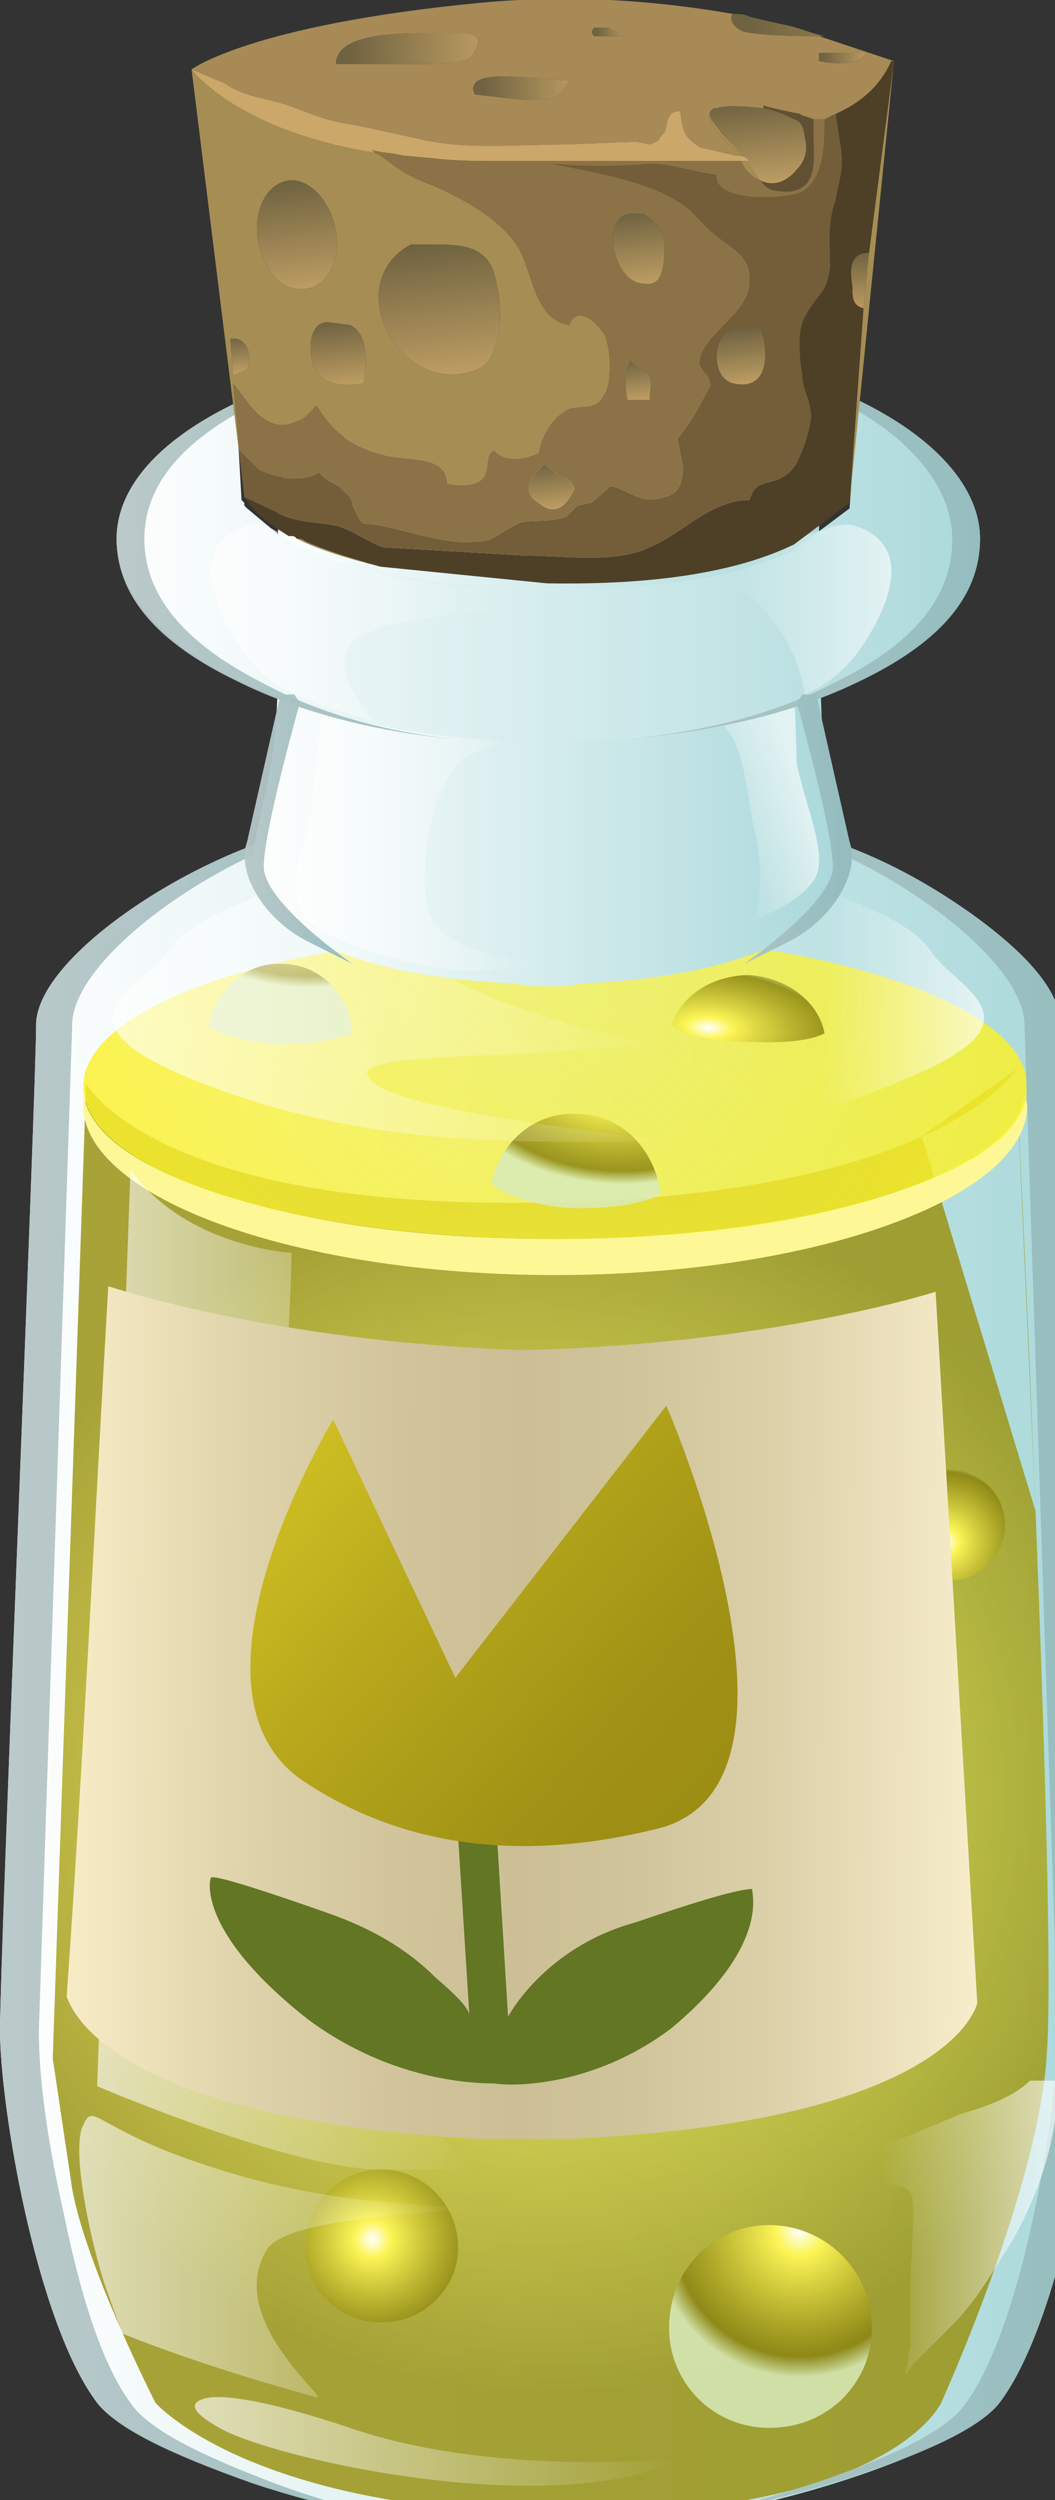 <?xml version="1.0" encoding="utf-8"?>
<!-- Generator: flash2svg, http://dissentgraphics.com/tools/flash2svg -->
<svg xmlns:xlink="http://www.w3.org/1999/xlink" id="essence_of_yellow_crumb" image-rendering="auto" baseProfile="basic" version="1.1" x="0px" y="0px" width="19" height="45" xmlns="http://www.w3.org/2000/svg" viewBox="0 0 19 45">
  <rect x="0" y="0" width="19" height="45" fill="#333333" stroke="none"/>
  <defs>
    <linearGradient gradientUnits="userSpaceOnUse" color-interpolation="sRGB" x1="-33.549" y1="959.5" x2="-14.349" y2="959.5" id="linearGradient">
      <stop stop-color="#FFF" stop-opacity="1" offset="0"/>
      <stop stop-color="#ABD9DB" stop-opacity="1" offset="1"/>
    </linearGradient>
    <radialGradient gradientUnits="userSpaceOnUse" color-interpolation="sRGB" r="11.047" cx="-23.749" cy="961.65" fx="-23.749" fy="961.65" gradientTransform="matrix(1 0 0 -1 0 1923.3)" id="radialGradient">
      <stop stop-color="#FBF128" stop-opacity="0.667" offset="0"/>
      <stop stop-color="#999214" stop-opacity="0.847" offset="0.988"/>
    </radialGradient>
    <radialGradient gradientUnits="userSpaceOnUse" color-interpolation="sRGB" r="9.794" cx="-25.299" cy="946.2" fx="-25.299" fy="946.2" gradientTransform="matrix(0.871 0.493 0.493 -0.871 -469.749 1782.85)" id="radialGradient1">
      <stop stop-color="#FCF33F" stop-opacity="0.667" offset="0"/>
      <stop stop-color="#FBF128" stop-opacity="0.847" offset="0.988"/>
    </radialGradient>
    <radialGradient gradientUnits="userSpaceOnUse" color-interpolation="sRGB" r="1.995" cx="-26.799" cy="969.35" fx="-26.799" fy="969.35" gradientTransform="matrix(0.497 0.87 0.87 -0.497 -856.349 1474.25)" id="radialGradient2">
      <stop stop-color="#FFF" stop-opacity="1" offset="0"/>
      <stop stop-color="#FCF556" stop-opacity="1" offset="0.165"/>
      <stop stop-color="#8A8411" stop-opacity="0.847" offset="0.859"/>
      <stop stop-color="#D8EBBA" stop-opacity="0.847" offset="1"/>
    </radialGradient>
    <radialGradient gradientUnits="userSpaceOnUse" color-interpolation="sRGB" r="2.621" cx="-19.799" cy="970.6" fx="-19.799" fy="970.6" gradientTransform="matrix(0.498 0.872 0.872 -0.498 -856.299 1470.8)" id="radialGradient3">
      <stop stop-color="#FFF" stop-opacity="1" offset="0"/>
      <stop stop-color="#FCF556" stop-opacity="1" offset="0.165"/>
      <stop stop-color="#8A8411" stop-opacity="0.847" offset="0.859"/>
      <stop stop-color="#D8EBBA" stop-opacity="0.847" offset="1"/>
    </radialGradient>
    <radialGradient gradientUnits="userSpaceOnUse" color-interpolation="sRGB" r="1.451" cx="-16.549" cy="956.45" fx="-16.549" fy="956.45" gradientTransform="matrix(0.496 0.872 0.872 -0.496 -842.149 1445)" id="radialGradient4">
      <stop stop-color="#FFF" stop-opacity="1" offset="0"/>
      <stop stop-color="#FCF556" stop-opacity="1" offset="0.165"/>
      <stop stop-color="#8A8411" stop-opacity="0.847" offset="0.859"/>
      <stop stop-color="#D8EBBA" stop-opacity="0.847" offset="1"/>
    </radialGradient>
    <radialGradient gradientUnits="userSpaceOnUse" color-interpolation="sRGB" r="1.414" cx="-28.499" cy="946.8" fx="-28.499" fy="946.8" gradientTransform="matrix(-0.07 1 1.693 0.132 -1633.349 850.65)" id="radialGradient5">
      <stop stop-color="#FFF" stop-opacity="1" offset="0"/>
      <stop stop-color="#FCF556" stop-opacity="1" offset="0.165"/>
      <stop stop-color="#8A8411" stop-opacity="0.847" offset="0.859"/>
      <stop stop-color="#D8EBBA" stop-opacity="0.847" offset="1"/>
    </radialGradient>
    <radialGradient gradientUnits="userSpaceOnUse" color-interpolation="sRGB" r="1.649" cx="-23.199" cy="949.5" fx="-23.199" fy="949.5" gradientTransform="matrix(-0.068 1 1.684 0.135 -1623.849 844.15)" id="radialGradient6">
      <stop stop-color="#FFF" stop-opacity="1" offset="0"/>
      <stop stop-color="#FCF556" stop-opacity="1" offset="0.165"/>
      <stop stop-color="#8A8411" stop-opacity="0.847" offset="0.859"/>
      <stop stop-color="#D8EBBA" stop-opacity="0.847" offset="1"/>
    </radialGradient>
    <radialGradient gradientUnits="userSpaceOnUse" color-interpolation="sRGB" r="1.166" cx="-20.099" cy="947" fx="-20.099" fy="947" gradientTransform="matrix(-0.074 1 2.138 0.149 -2046.499 826)" id="radialGradient7">
      <stop stop-color="#FFF" stop-opacity="1" offset="0"/>
      <stop stop-color="#FCF556" stop-opacity="1" offset="0.165"/>
      <stop stop-color="#8A8411" stop-opacity="0.847" offset="0.859"/>
      <stop stop-color="#D8EBBA" stop-opacity="0.847" offset="1"/>
    </radialGradient>
    <linearGradient gradientUnits="userSpaceOnUse" color-interpolation="sRGB" x1="-31.924" y1="959.45" x2="-25.174" y2="959.45" id="linearGradient1">
      <stop stop-color="#FFF" stop-opacity="0.639" offset="0"/>
      <stop stop-color="#FFF" stop-opacity="0" offset="1"/>
    </linearGradient>
    <linearGradient gradientUnits="userSpaceOnUse" color-interpolation="sRGB" x1="-33.662" y1="959.5" x2="-23.936" y2="959.5" id="linearGradient2">
      <stop stop-color="#B7C6C7" stop-opacity="0.949" offset="0"/>
      <stop stop-color="#95BDBF" stop-opacity="1" offset="1"/>
    </linearGradient>
    <linearGradient gradientUnits="userSpaceOnUse" color-interpolation="sRGB" x1="-23.774" y1="959.5" x2="-13.924" y2="959.5" id="linearGradient3">
      <stop stop-color="#B7C6C7" stop-opacity="0.949" offset="0"/>
      <stop stop-color="#95BDBF" stop-opacity="1" offset="1"/>
    </linearGradient>
    <linearGradient gradientUnits="userSpaceOnUse" color-interpolation="sRGB" x1="-31.624" y1="947.6" x2="-21.474" y2="947.6" id="linearGradient4">
      <stop stop-color="#FFF" stop-opacity="0.639" offset="0"/>
      <stop stop-color="#FFF" stop-opacity="0" offset="1"/>
    </linearGradient>
    <linearGradient gradientUnits="userSpaceOnUse" color-interpolation="sRGB" x1="-30.074" y1="973.35" x2="-21.324" y2="973.35" id="linearGradient5">
      <stop stop-color="#FFF" stop-opacity="0.639" offset="0"/>
      <stop stop-color="#FFF" stop-opacity="0" offset="1"/>
    </linearGradient>
    <linearGradient gradientUnits="userSpaceOnUse" color-interpolation="sRGB" x1="-16.024" y1="947.3" x2="-18.874" y2="947.3" id="linearGradient6">
      <stop stop-color="#FFF" stop-opacity="0.639" offset="0"/>
      <stop stop-color="#FFF" stop-opacity="0" offset="1"/>
    </linearGradient>
    <linearGradient gradientUnits="userSpaceOnUse" color-interpolation="sRGB" x1="-32.249" y1="970" x2="-25.249" y2="970" id="linearGradient7">
      <stop stop-color="#FFF" stop-opacity="0.639" offset="0"/>
      <stop stop-color="#FFF" stop-opacity="0" offset="1"/>
    </linearGradient>
    <linearGradient gradientUnits="userSpaceOnUse" color-interpolation="sRGB" x1="-14.724" y1="969.8" x2="-17.774" y2="969.8" id="linearGradient8">
      <stop stop-color="#FFF" stop-opacity="0.639" offset="0"/>
      <stop stop-color="#FFF" stop-opacity="0" offset="1"/>
    </linearGradient>
    <linearGradient gradientUnits="userSpaceOnUse" color-interpolation="sRGB" x1="-29.012" y1="942" x2="-18.686" y2="942" id="linearGradient9">
      <stop stop-color="#FFF" stop-opacity="1" offset="0"/>
      <stop stop-color="#ABD9DB" stop-opacity="1" offset="1"/>
    </linearGradient>
    <linearGradient gradientUnits="userSpaceOnUse" color-interpolation="sRGB" x1="-28.324" y1="944.5" x2="-23.774" y2="944.5" id="linearGradient10">
      <stop stop-color="#FFF" stop-opacity="0.639" offset="0"/>
      <stop stop-color="#FFF" stop-opacity="0" offset="1"/>
    </linearGradient>
    <linearGradient gradientUnits="userSpaceOnUse" color-interpolation="sRGB" x1="-19.224" y1="943.6" x2="-20.774" y2="944.1" id="linearGradient11">
      <stop stop-color="#FFF" stop-opacity="0.639" offset="0"/>
      <stop stop-color="#FFF" stop-opacity="0" offset="1"/>
    </linearGradient>
    <linearGradient gradientUnits="userSpaceOnUse" color-interpolation="sRGB" x1="-31.511" y1="939.65" x2="-15.986" y2="939.65" id="linearGradient12">
      <stop stop-color="#FFF" stop-opacity="1" offset="0"/>
      <stop stop-color="#ABD9DB" stop-opacity="1" offset="1"/>
    </linearGradient>
    <linearGradient gradientUnits="userSpaceOnUse" color-interpolation="sRGB" x1="-23.787" y1="939.65" x2="-16.012" y2="939.65" id="linearGradient13">
      <stop stop-color="#B7C6C7" stop-opacity="0.949" offset="0"/>
      <stop stop-color="#95BDBF" stop-opacity="1" offset="1"/>
    </linearGradient>
    <linearGradient gradientUnits="userSpaceOnUse" color-interpolation="sRGB" x1="-31.524" y1="939.7" x2="-24.074" y2="939.7" id="linearGradient14">
      <stop stop-color="#B7C6C7" stop-opacity="0.949" offset="0"/>
      <stop stop-color="#95BDBF" stop-opacity="1" offset="1"/>
    </linearGradient>
    <linearGradient gradientUnits="userSpaceOnUse" color-interpolation="sRGB" x1="-29.874" y1="940.6" x2="-24.624" y2="940.6" id="linearGradient15">
      <stop stop-color="#FFF" stop-opacity="0.639" offset="0"/>
      <stop stop-color="#FFF" stop-opacity="0" offset="1"/>
    </linearGradient>
    <linearGradient gradientUnits="userSpaceOnUse" color-interpolation="sRGB" x1="-17.586" y1="940.35" x2="-20.412" y2="940.35" id="linearGradient16">
      <stop stop-color="#FFF" stop-opacity="0.639" offset="0"/>
      <stop stop-color="#FFF" stop-opacity="0" offset="1"/>
    </linearGradient>
    <linearGradient gradientUnits="userSpaceOnUse" color-interpolation="sRGB" x1="15.562" y1="5.637" x2="15.438" y2="4.562" id="linearGradient17">
      <stop stop-color="#C1A064" stop-opacity="1" offset="0"/>
      <stop stop-color="#706341" stop-opacity="1" offset="1"/>
    </linearGradient>
    <linearGradient gradientUnits="userSpaceOnUse" color-interpolation="sRGB" x1="15.688" y1="1.05" x2="14.812" y2="1.05" id="linearGradient18">
      <stop stop-color="#C1A064" stop-opacity="1" offset="0"/>
      <stop stop-color="#706341" stop-opacity="1" offset="1"/>
    </linearGradient>
    <linearGradient gradientUnits="userSpaceOnUse" color-interpolation="sRGB" x1="15.688" y1="1.05" x2="14.812" y2="1.05" id="linearGradient19">
      <stop stop-color="#C1A064" stop-opacity="1" offset="0"/>
      <stop stop-color="#706341" stop-opacity="1" offset="1"/>
    </linearGradient>
    <linearGradient gradientUnits="userSpaceOnUse" color-interpolation="sRGB" x1="15.688" y1="1.05" x2="14.812" y2="1.05" id="linearGradient20">
      <stop stop-color="#C1A064" stop-opacity="1" offset="0"/>
      <stop stop-color="#706341" stop-opacity="1" offset="1"/>
    </linearGradient>
    <linearGradient gradientUnits="userSpaceOnUse" color-interpolation="sRGB" x1="11.35" y1="0.6" x2="10.75" y2="0.6" id="linearGradient21">
      <stop stop-color="#C1A064" stop-opacity="1" offset="0"/>
      <stop stop-color="#706341" stop-opacity="1" offset="1"/>
    </linearGradient>
    <linearGradient gradientUnits="userSpaceOnUse" color-interpolation="sRGB" x1="11.35" y1="0.6" x2="10.75" y2="0.6" id="linearGradient22">
      <stop stop-color="#C1A064" stop-opacity="1" offset="0"/>
      <stop stop-color="#706341" stop-opacity="1" offset="1"/>
    </linearGradient>
    <linearGradient gradientUnits="userSpaceOnUse" color-interpolation="sRGB" x1="11.35" y1="0.6" x2="10.75" y2="0.6" id="linearGradient23">
      <stop stop-color="#C1A064" stop-opacity="1" offset="0"/>
      <stop stop-color="#706341" stop-opacity="1" offset="1"/>
    </linearGradient>
    <linearGradient gradientUnits="userSpaceOnUse" color-interpolation="sRGB" x1="8.925" y1="0.9" x2="6.275" y2="0.9" id="linearGradient24">
      <stop stop-color="#C1A064" stop-opacity="1" offset="0"/>
      <stop stop-color="#706341" stop-opacity="1" offset="1"/>
    </linearGradient>
    <linearGradient gradientUnits="userSpaceOnUse" color-interpolation="sRGB" x1="8.925" y1="0.9" x2="6.275" y2="0.9" id="linearGradient25">
      <stop stop-color="#C1A064" stop-opacity="1" offset="0"/>
      <stop stop-color="#706341" stop-opacity="1" offset="1"/>
    </linearGradient>
    <linearGradient gradientUnits="userSpaceOnUse" color-interpolation="sRGB" x1="8.925" y1="0.9" x2="6.275" y2="0.9" id="linearGradient26">
      <stop stop-color="#C1A064" stop-opacity="1" offset="0"/>
      <stop stop-color="#706341" stop-opacity="1" offset="1"/>
    </linearGradient>
    <linearGradient gradientUnits="userSpaceOnUse" color-interpolation="sRGB" x1="10.5" y1="1.55" x2="8.7" y2="1.55" id="linearGradient27">
      <stop stop-color="#C1A064" stop-opacity="1" offset="0"/>
      <stop stop-color="#706341" stop-opacity="1" offset="1"/>
    </linearGradient>
    <linearGradient gradientUnits="userSpaceOnUse" color-interpolation="sRGB" x1="10.5" y1="1.55" x2="8.7" y2="1.55" id="linearGradient28">
      <stop stop-color="#C1A064" stop-opacity="1" offset="0"/>
      <stop stop-color="#706341" stop-opacity="1" offset="1"/>
    </linearGradient>
    <linearGradient gradientUnits="userSpaceOnUse" color-interpolation="sRGB" x1="10.5" y1="1.55" x2="8.7" y2="1.55" id="linearGradient29">
      <stop stop-color="#C1A064" stop-opacity="1" offset="0"/>
      <stop stop-color="#706341" stop-opacity="1" offset="1"/>
    </linearGradient>
    <linearGradient gradientUnits="userSpaceOnUse" color-interpolation="sRGB" x1="17.475" y1="0.45" x2="13.525" y2="0.45" id="linearGradient30">
      <stop stop-color="#C1A064" stop-opacity="1" offset="0"/>
      <stop stop-color="#706341" stop-opacity="1" offset="1"/>
    </linearGradient>
    <linearGradient gradientUnits="userSpaceOnUse" color-interpolation="sRGB" x1="13.787" y1="3.388" x2="13.612" y2="1.812" id="linearGradient31">
      <stop stop-color="#C1A064" stop-opacity="1" offset="0"/>
      <stop stop-color="#706341" stop-opacity="1" offset="1"/>
    </linearGradient>
    <linearGradient gradientUnits="userSpaceOnUse" color-interpolation="sRGB" x1="11.625" y1="5.175" x2="11.475" y2="3.825" id="linearGradient32">
      <stop stop-color="#C1A064" stop-opacity="1" offset="0"/>
      <stop stop-color="#706341" stop-opacity="1" offset="1"/>
    </linearGradient>
    <linearGradient gradientUnits="userSpaceOnUse" color-interpolation="sRGB" x1="11.625" y1="5.175" x2="11.475" y2="3.825" id="linearGradient33">
      <stop stop-color="#C1A064" stop-opacity="1" offset="0"/>
      <stop stop-color="#706341" stop-opacity="1" offset="1"/>
    </linearGradient>
    <linearGradient gradientUnits="userSpaceOnUse" color-interpolation="sRGB" x1="11.625" y1="5.175" x2="11.475" y2="3.825" id="linearGradient34">
      <stop stop-color="#C1A064" stop-opacity="1" offset="0"/>
      <stop stop-color="#706341" stop-opacity="1" offset="1"/>
    </linearGradient>
    <linearGradient gradientUnits="userSpaceOnUse" color-interpolation="sRGB" x1="11.55" y1="7.237" x2="11.45" y2="6.462" id="linearGradient35">
      <stop stop-color="#C1A064" stop-opacity="1" offset="0"/>
      <stop stop-color="#706341" stop-opacity="1" offset="1"/>
    </linearGradient>
    <linearGradient gradientUnits="userSpaceOnUse" color-interpolation="sRGB" x1="11.55" y1="7.237" x2="11.45" y2="6.462" id="linearGradient36">
      <stop stop-color="#C1A064" stop-opacity="1" offset="0"/>
      <stop stop-color="#706341" stop-opacity="1" offset="1"/>
    </linearGradient>
    <linearGradient gradientUnits="userSpaceOnUse" color-interpolation="sRGB" x1="11.55" y1="7.237" x2="11.45" y2="6.462" id="linearGradient37">
      <stop stop-color="#C1A064" stop-opacity="1" offset="0"/>
      <stop stop-color="#706341" stop-opacity="1" offset="1"/>
    </linearGradient>
    <linearGradient gradientUnits="userSpaceOnUse" color-interpolation="sRGB" x1="10" y1="9.188" x2="9.9" y2="8.312" id="linearGradient38">
      <stop stop-color="#C1A064" stop-opacity="1" offset="0"/>
      <stop stop-color="#706341" stop-opacity="1" offset="1"/>
    </linearGradient>
    <linearGradient gradientUnits="userSpaceOnUse" color-interpolation="sRGB" x1="10" y1="9.188" x2="9.9" y2="8.312" id="linearGradient39">
      <stop stop-color="#C1A064" stop-opacity="1" offset="0"/>
      <stop stop-color="#706341" stop-opacity="1" offset="1"/>
    </linearGradient>
    <linearGradient gradientUnits="userSpaceOnUse" color-interpolation="sRGB" x1="10" y1="9.188" x2="9.9" y2="8.312" id="linearGradient40">
      <stop stop-color="#C1A064" stop-opacity="1" offset="0"/>
      <stop stop-color="#706341" stop-opacity="1" offset="1"/>
    </linearGradient>
    <linearGradient gradientUnits="userSpaceOnUse" color-interpolation="sRGB" x1="13.412" y1="6.963" x2="13.287" y2="5.938" id="linearGradient41">
      <stop stop-color="#C1A064" stop-opacity="1" offset="0"/>
      <stop stop-color="#706341" stop-opacity="1" offset="1"/>
    </linearGradient>
    <linearGradient gradientUnits="userSpaceOnUse" color-interpolation="sRGB" x1="13.412" y1="6.963" x2="13.287" y2="5.938" id="linearGradient42">
      <stop stop-color="#C1A064" stop-opacity="1" offset="0"/>
      <stop stop-color="#706341" stop-opacity="1" offset="1"/>
    </linearGradient>
    <linearGradient gradientUnits="userSpaceOnUse" color-interpolation="sRGB" x1="13.412" y1="6.963" x2="13.287" y2="5.938" id="linearGradient43">
      <stop stop-color="#C1A064" stop-opacity="1" offset="0"/>
      <stop stop-color="#706341" stop-opacity="1" offset="1"/>
    </linearGradient>
    <linearGradient gradientUnits="userSpaceOnUse" color-interpolation="sRGB" x1="5.475" y1="5.325" x2="5.225" y2="3.275" id="linearGradient44">
      <stop stop-color="#C1A064" stop-opacity="1" offset="0"/>
      <stop stop-color="#706341" stop-opacity="1" offset="1"/>
    </linearGradient>
    <linearGradient gradientUnits="userSpaceOnUse" color-interpolation="sRGB" x1="5.475" y1="5.325" x2="5.225" y2="3.275" id="linearGradient45">
      <stop stop-color="#C1A064" stop-opacity="1" offset="0"/>
      <stop stop-color="#706341" stop-opacity="1" offset="1"/>
    </linearGradient>
    <linearGradient gradientUnits="userSpaceOnUse" color-interpolation="sRGB" x1="5.475" y1="5.325" x2="5.225" y2="3.275" id="linearGradient46">
      <stop stop-color="#C1A064" stop-opacity="1" offset="0"/>
      <stop stop-color="#706341" stop-opacity="1" offset="1"/>
    </linearGradient>
    <linearGradient gradientUnits="userSpaceOnUse" color-interpolation="sRGB" x1="8.05" y1="6.888" x2="7.75" y2="4.413" id="linearGradient47">
      <stop stop-color="#C1A064" stop-opacity="1" offset="0"/>
      <stop stop-color="#706341" stop-opacity="1" offset="1"/>
    </linearGradient>
    <linearGradient gradientUnits="userSpaceOnUse" color-interpolation="sRGB" x1="8.05" y1="6.888" x2="7.75" y2="4.413" id="linearGradient48">
      <stop stop-color="#C1A064" stop-opacity="1" offset="0"/>
      <stop stop-color="#706341" stop-opacity="1" offset="1"/>
    </linearGradient>
    <linearGradient gradientUnits="userSpaceOnUse" color-interpolation="sRGB" x1="8.05" y1="6.888" x2="7.75" y2="4.413" id="linearGradient49">
      <stop stop-color="#C1A064" stop-opacity="1" offset="0"/>
      <stop stop-color="#706341" stop-opacity="1" offset="1"/>
    </linearGradient>
    <linearGradient gradientUnits="userSpaceOnUse" color-interpolation="sRGB" x1="6.175" y1="7.013" x2="6.025" y2="5.788" id="linearGradient50">
      <stop stop-color="#C1A064" stop-opacity="1" offset="0"/>
      <stop stop-color="#706341" stop-opacity="1" offset="1"/>
    </linearGradient>
    <linearGradient gradientUnits="userSpaceOnUse" color-interpolation="sRGB" x1="6.175" y1="7.013" x2="6.025" y2="5.788" id="linearGradient51">
      <stop stop-color="#C1A064" stop-opacity="1" offset="0"/>
      <stop stop-color="#706341" stop-opacity="1" offset="1"/>
    </linearGradient>
    <linearGradient gradientUnits="userSpaceOnUse" color-interpolation="sRGB" x1="6.175" y1="7.013" x2="6.025" y2="5.788" id="linearGradient52">
      <stop stop-color="#C1A064" stop-opacity="1" offset="0"/>
      <stop stop-color="#706341" stop-opacity="1" offset="1"/>
    </linearGradient>
    <linearGradient gradientUnits="userSpaceOnUse" color-interpolation="sRGB" x1="4.337" y1="6.738" x2="4.263" y2="6.062" id="linearGradient53">
      <stop stop-color="#C1A064" stop-opacity="1" offset="0"/>
      <stop stop-color="#706341" stop-opacity="1" offset="1"/>
    </linearGradient>
    <linearGradient gradientUnits="userSpaceOnUse" color-interpolation="sRGB" x1="4.337" y1="6.738" x2="4.263" y2="6.062" id="linearGradient54">
      <stop stop-color="#C1A064" stop-opacity="1" offset="0"/>
      <stop stop-color="#706341" stop-opacity="1" offset="1"/>
    </linearGradient>
    <linearGradient gradientUnits="userSpaceOnUse" color-interpolation="sRGB" x1="4.337" y1="6.738" x2="4.263" y2="6.062" id="linearGradient55">
      <stop stop-color="#C1A064" stop-opacity="1" offset="0"/>
      <stop stop-color="#706341" stop-opacity="1" offset="1"/>
    </linearGradient>
    <linearGradient gradientUnits="userSpaceOnUse" color-interpolation="sRGB" x1="-32.424" y1="960.2" x2="-16.074" y2="960.3" id="linearGradient56">
      <stop stop-color="#F8ECC6" stop-opacity="1" offset="0"/>
      <stop stop-color="#F7EBC5" stop-opacity="1" offset="0.008"/>
      <stop stop-color="#DFD3AB" stop-opacity="1" offset="0.196"/>
      <stop stop-color="#D1C49B" stop-opacity="1" offset="0.365"/>
      <stop stop-color="#CCBF95" stop-opacity="1" offset="0.498"/>
      <stop stop-color="#D0C49B" stop-opacity="1" offset="0.624"/>
      <stop stop-color="#DDD1AA" stop-opacity="1" offset="0.78"/>
      <stop stop-color="#F2E7C4" stop-opacity="1" offset="0.957"/>
      <stop stop-color="#F8EDCB" stop-opacity="1" offset="1"/>
    </linearGradient>
    <linearGradient gradientUnits="userSpaceOnUse" color-interpolation="sRGB" x1="-28.611" y1="954.875" x2="-20.687" y2="961.825" id="linearGradient57">
      <stop stop-color="#D3C325" stop-opacity="1" offset="0"/>
      <stop stop-color="#B7A81C" stop-opacity="1" offset="0.384"/>
      <stop stop-color="#A29316" stop-opacity="1" offset="0.753"/>
      <stop stop-color="#9B8C13" stop-opacity="1" offset="1"/>
    </linearGradient>
    <linearGradient gradientUnits="userSpaceOnUse" color-interpolation="sRGB" x1="-29.249" y1="944.3" x2="-27.349" y2="944.3" id="linearGradient58">
      <stop stop-color="#B7C6C7" stop-opacity="0.949" offset="0"/>
      <stop stop-color="#95BDBF" stop-opacity="1" offset="1"/>
    </linearGradient>
    <linearGradient gradientUnits="userSpaceOnUse" color-interpolation="sRGB" x1="-21.362" y1="944.325" x2="-18.537" y2="944.275" id="linearGradient59">
      <stop stop-color="#B7C6C7" stop-opacity="0.949" offset="0"/>
      <stop stop-color="#95BDBF" stop-opacity="1" offset="1"/>
    </linearGradient>
    <linearGradient gradientUnits="userSpaceOnUse" color-interpolation="sRGB" x1="0.101" y1="30.101" x2="19.301" y2="30.101" id="linearGradient60">
      <stop stop-color="#FFF" stop-opacity="1" offset="0"/>
      <stop stop-color="#ABD9DB" stop-opacity="1" offset="1"/>
    </linearGradient>
    <radialGradient gradientUnits="userSpaceOnUse" color-interpolation="sRGB" r="11.047" cx="9.901" cy="1955.6" fx="9.901" fy="1955.6" gradientTransform="matrix(1 0 0 -1 0.05 1987.85)" id="radialGradient8">
      <stop stop-color="#FBF128" stop-opacity="0.667" offset="0"/>
      <stop stop-color="#999214" stop-opacity="0.847" offset="0.988"/>
    </radialGradient>
    <radialGradient gradientUnits="userSpaceOnUse" color-interpolation="sRGB" r="9.803" cx="-461.371" cy="1800.558" fx="-461.371" fy="1800.558" gradientTransform="matrix(0.87 0.493 0.493 -0.87 -476.949 1811)" id="radialGradient9">
      <stop stop-color="#FCF33F" stop-opacity="0.667" offset="0"/>
      <stop stop-color="#FBF128" stop-opacity="0.847" offset="0.988"/>
    </radialGradient>
    <radialGradient gradientUnits="userSpaceOnUse" color-interpolation="sRGB" r="1.998" cx="-849.489" cy="1515.725" fx="-849.489" fy="1515.725" gradientTransform="matrix(0.496 0.868 0.868 -0.496 -887.599 1529.45)" id="radialGradient10">
      <stop stop-color="#FFF" stop-opacity="1" offset="0"/>
      <stop stop-color="#FCF556" stop-opacity="1" offset="0.165"/>
      <stop stop-color="#8A8411" stop-opacity="0.847" offset="0.859"/>
      <stop stop-color="#D8EBBA" stop-opacity="0.847" offset="1"/>
    </radialGradient>
    <radialGradient gradientUnits="userSpaceOnUse" color-interpolation="sRGB" r="2.631" cx="-842.478" cy="1515.97" fx="-842.478" fy="1515.97" gradientTransform="matrix(0.496 0.869 0.869 -0.496 -885.099 1524.2)" id="radialGradient11">
      <stop stop-color="#FFF" stop-opacity="1" offset="0"/>
      <stop stop-color="#FCF556" stop-opacity="1" offset="0.165"/>
      <stop stop-color="#8A8411" stop-opacity="0.847" offset="0.859"/>
      <stop stop-color="#D8EBBA" stop-opacity="0.847" offset="1"/>
    </radialGradient>
    <radialGradient gradientUnits="userSpaceOnUse" color-interpolation="sRGB" r="1.456" cx="-825.046" cy="1474.857" fx="-825.046" fy="1474.857" gradientTransform="matrix(0.494 0.869 0.869 -0.494 -857.049 1473.3)" id="radialGradient12">
      <stop stop-color="#FFF" stop-opacity="1" offset="0"/>
      <stop stop-color="#FCF556" stop-opacity="1" offset="0.165"/>
      <stop stop-color="#8A8411" stop-opacity="0.847" offset="0.859"/>
      <stop stop-color="#D8EBBA" stop-opacity="0.847" offset="1"/>
    </radialGradient>
    <radialGradient gradientUnits="userSpaceOnUse" color-interpolation="sRGB" r="1.417" cx="-1628.218" cy="870.429" fx="-1628.218" fy="870.429" gradientTransform="matrix(-0.07 0.998 1.689 0.131 -1578.799 1527.3)" id="radialGradient13">
      <stop stop-color="#FFF" stop-opacity="1" offset="0"/>
      <stop stop-color="#FCF556" stop-opacity="1" offset="0.165"/>
      <stop stop-color="#8A8411" stop-opacity="0.847" offset="0.859"/>
      <stop stop-color="#D8EBBA" stop-opacity="0.847" offset="1"/>
    </radialGradient>
    <radialGradient gradientUnits="userSpaceOnUse" color-interpolation="sRGB" r="1.653" cx="-1613.401" cy="866.473" fx="-1613.401" fy="866.473" gradientTransform="matrix(-0.068 0.998 1.68 0.135 -1554.399 1512.85)" id="radialGradient14">
      <stop stop-color="#FFF" stop-opacity="1" offset="0"/>
      <stop stop-color="#FCF556" stop-opacity="1" offset="0.165"/>
      <stop stop-color="#8A8411" stop-opacity="0.847" offset="0.859"/>
      <stop stop-color="#D8EBBA" stop-opacity="0.847" offset="1"/>
    </radialGradient>
    <radialGradient gradientUnits="userSpaceOnUse" color-interpolation="sRGB" r="1.17" cx="-2032.954" cy="846.273" fx="-2032.954" fy="846.273" gradientTransform="matrix(-0.074 0.997 2.132 0.149 -1941.949 1919.25)" id="radialGradient15">
      <stop stop-color="#FFF" stop-opacity="1" offset="0"/>
      <stop stop-color="#FCF556" stop-opacity="1" offset="0.165"/>
      <stop stop-color="#8A8411" stop-opacity="0.847" offset="0.859"/>
      <stop stop-color="#D8EBBA" stop-opacity="0.847" offset="1"/>
    </radialGradient>
    <linearGradient gradientUnits="userSpaceOnUse" color-interpolation="sRGB" x1="1.726" y1="30.051" x2="8.476" y2="30.051" id="linearGradient61">
      <stop stop-color="#FFF" stop-opacity="0.639" offset="0"/>
      <stop stop-color="#FFF" stop-opacity="0" offset="1"/>
    </linearGradient>
    <linearGradient gradientUnits="userSpaceOnUse" color-interpolation="sRGB" x1="-0.012" y1="30.101" x2="9.714" y2="30.101" id="linearGradient62">
      <stop stop-color="#B7C6C7" stop-opacity="0.949" offset="0"/>
      <stop stop-color="#95BDBF" stop-opacity="1" offset="1"/>
    </linearGradient>
    <linearGradient gradientUnits="userSpaceOnUse" color-interpolation="sRGB" x1="9.876" y1="30.101" x2="19.726" y2="30.101" id="linearGradient63">
      <stop stop-color="#B7C6C7" stop-opacity="0.949" offset="0"/>
      <stop stop-color="#95BDBF" stop-opacity="1" offset="1"/>
    </linearGradient>
    <linearGradient gradientUnits="userSpaceOnUse" color-interpolation="sRGB" x1="2.026" y1="18.201" x2="12.176" y2="18.201" id="linearGradient64">
      <stop stop-color="#FFF" stop-opacity="0.639" offset="0"/>
      <stop stop-color="#FFF" stop-opacity="0" offset="1"/>
    </linearGradient>
    <linearGradient gradientUnits="userSpaceOnUse" color-interpolation="sRGB" x1="3.576" y1="43.951" x2="12.326" y2="43.951" id="linearGradient65">
      <stop stop-color="#FFF" stop-opacity="0.639" offset="0"/>
      <stop stop-color="#FFF" stop-opacity="0" offset="1"/>
    </linearGradient>
    <linearGradient gradientUnits="userSpaceOnUse" color-interpolation="sRGB" x1="17.626" y1="17.901" x2="14.776" y2="17.901" id="linearGradient66">
      <stop stop-color="#FFF" stop-opacity="0.639" offset="0"/>
      <stop stop-color="#FFF" stop-opacity="0" offset="1"/>
    </linearGradient>
    <linearGradient gradientUnits="userSpaceOnUse" color-interpolation="sRGB" x1="1.401" y1="40.601" x2="8.401" y2="40.601" id="linearGradient67">
      <stop stop-color="#FFF" stop-opacity="0.639" offset="0"/>
      <stop stop-color="#FFF" stop-opacity="0" offset="1"/>
    </linearGradient>
    <linearGradient gradientUnits="userSpaceOnUse" color-interpolation="sRGB" x1="18.926" y1="40.401" x2="15.876" y2="40.401" id="linearGradient68">
      <stop stop-color="#FFF" stop-opacity="0.639" offset="0"/>
      <stop stop-color="#FFF" stop-opacity="0" offset="1"/>
    </linearGradient>
    <linearGradient gradientUnits="userSpaceOnUse" color-interpolation="sRGB" x1="4.638" y1="12.601" x2="14.964" y2="12.601" id="linearGradient69">
      <stop stop-color="#FFF" stop-opacity="1" offset="0"/>
      <stop stop-color="#ABD9DB" stop-opacity="1" offset="1"/>
    </linearGradient>
    <linearGradient gradientUnits="userSpaceOnUse" color-interpolation="sRGB" x1="5.326" y1="15.101" x2="9.876" y2="15.101" id="linearGradient70">
      <stop stop-color="#FFF" stop-opacity="0.639" offset="0"/>
      <stop stop-color="#FFF" stop-opacity="0" offset="1"/>
    </linearGradient>
    <linearGradient gradientUnits="userSpaceOnUse" color-interpolation="sRGB" x1="14.426" y1="14.201" x2="12.876" y2="14.701" id="linearGradient71">
      <stop stop-color="#FFF" stop-opacity="0.639" offset="0"/>
      <stop stop-color="#FFF" stop-opacity="0" offset="1"/>
    </linearGradient>
    <linearGradient gradientUnits="userSpaceOnUse" color-interpolation="sRGB" x1="2.139" y1="10.251" x2="17.664" y2="10.251" id="linearGradient72">
      <stop stop-color="#FFF" stop-opacity="1" offset="0"/>
      <stop stop-color="#ABD9DB" stop-opacity="1" offset="1"/>
    </linearGradient>
    <linearGradient gradientUnits="userSpaceOnUse" color-interpolation="sRGB" x1="9.863" y1="10.251" x2="17.638" y2="10.251" id="linearGradient73">
      <stop stop-color="#B7C6C7" stop-opacity="0.949" offset="0"/>
      <stop stop-color="#95BDBF" stop-opacity="1" offset="1"/>
    </linearGradient>
    <linearGradient gradientUnits="userSpaceOnUse" color-interpolation="sRGB" x1="2.126" y1="10.301" x2="9.576" y2="10.301" id="linearGradient74">
      <stop stop-color="#B7C6C7" stop-opacity="0.949" offset="0"/>
      <stop stop-color="#95BDBF" stop-opacity="1" offset="1"/>
    </linearGradient>
    <linearGradient gradientUnits="userSpaceOnUse" color-interpolation="sRGB" x1="3.776" y1="11.201" x2="9.026" y2="11.201" id="linearGradient75">
      <stop stop-color="#FFF" stop-opacity="0.639" offset="0"/>
      <stop stop-color="#FFF" stop-opacity="0" offset="1"/>
    </linearGradient>
    <linearGradient gradientUnits="userSpaceOnUse" color-interpolation="sRGB" x1="16.064" y1="10.951" x2="13.238" y2="10.951" id="linearGradient76">
      <stop stop-color="#FFF" stop-opacity="0.639" offset="0"/>
      <stop stop-color="#FFF" stop-opacity="0" offset="1"/>
    </linearGradient>
    <linearGradient gradientUnits="userSpaceOnUse" color-interpolation="sRGB" x1="15.563" y1="5.637" x2="15.438" y2="4.563" id="linearGradient77">
      <stop stop-color="#C1A064" stop-opacity="1" offset="0"/>
      <stop stop-color="#706341" stop-opacity="1" offset="1"/>
    </linearGradient>
    <linearGradient gradientUnits="userSpaceOnUse" color-interpolation="sRGB" x1="15.688" y1="1.05" x2="14.813" y2="1.05" id="linearGradient78">
      <stop stop-color="#C1A064" stop-opacity="1" offset="0"/>
      <stop stop-color="#706341" stop-opacity="1" offset="1"/>
    </linearGradient>
    <linearGradient gradientUnits="userSpaceOnUse" color-interpolation="sRGB" x1="11.35" y1="0.6" x2="10.75" y2="0.6" id="linearGradient79">
      <stop stop-color="#C1A064" stop-opacity="1" offset="0"/>
      <stop stop-color="#706341" stop-opacity="1" offset="1"/>
    </linearGradient>
    <linearGradient gradientUnits="userSpaceOnUse" color-interpolation="sRGB" x1="8.925" y1="0.9" x2="6.275" y2="0.9" id="linearGradient80">
      <stop stop-color="#C1A064" stop-opacity="1" offset="0"/>
      <stop stop-color="#706341" stop-opacity="1" offset="1"/>
    </linearGradient>
    <linearGradient gradientUnits="userSpaceOnUse" color-interpolation="sRGB" x1="10.5" y1="1.55" x2="8.7" y2="1.55" id="linearGradient81">
      <stop stop-color="#C1A064" stop-opacity="1" offset="0"/>
      <stop stop-color="#706341" stop-opacity="1" offset="1"/>
    </linearGradient>
    <linearGradient gradientUnits="userSpaceOnUse" color-interpolation="sRGB" x1="17.475" y1="0.45" x2="13.525" y2="0.45" id="linearGradient82">
      <stop stop-color="#C1A064" stop-opacity="1" offset="0"/>
      <stop stop-color="#706341" stop-opacity="1" offset="1"/>
    </linearGradient>
    <linearGradient gradientUnits="userSpaceOnUse" color-interpolation="sRGB" x1="13.788" y1="3.388" x2="13.612" y2="1.813" id="linearGradient83">
      <stop stop-color="#C1A064" stop-opacity="1" offset="0"/>
      <stop stop-color="#706341" stop-opacity="1" offset="1"/>
    </linearGradient>
    <linearGradient gradientUnits="userSpaceOnUse" color-interpolation="sRGB" x1="11.625" y1="5.175" x2="11.475" y2="3.825" id="linearGradient84">
      <stop stop-color="#C1A064" stop-opacity="1" offset="0"/>
      <stop stop-color="#706341" stop-opacity="1" offset="1"/>
    </linearGradient>
    <linearGradient gradientUnits="userSpaceOnUse" color-interpolation="sRGB" x1="11.55" y1="7.238" x2="11.45" y2="6.462" id="linearGradient85">
      <stop stop-color="#C1A064" stop-opacity="1" offset="0"/>
      <stop stop-color="#706341" stop-opacity="1" offset="1"/>
    </linearGradient>
    <linearGradient gradientUnits="userSpaceOnUse" color-interpolation="sRGB" x1="10" y1="9.188" x2="9.9" y2="8.313" id="linearGradient86">
      <stop stop-color="#C1A064" stop-opacity="1" offset="0"/>
      <stop stop-color="#706341" stop-opacity="1" offset="1"/>
    </linearGradient>
    <linearGradient gradientUnits="userSpaceOnUse" color-interpolation="sRGB" x1="13.413" y1="6.963" x2="13.288" y2="5.938" id="linearGradient87">
      <stop stop-color="#C1A064" stop-opacity="1" offset="0"/>
      <stop stop-color="#706341" stop-opacity="1" offset="1"/>
    </linearGradient>
    <linearGradient gradientUnits="userSpaceOnUse" color-interpolation="sRGB" x1="5.475" y1="5.325" x2="5.225" y2="3.275" id="linearGradient88">
      <stop stop-color="#C1A064" stop-opacity="1" offset="0"/>
      <stop stop-color="#706341" stop-opacity="1" offset="1"/>
    </linearGradient>
    <linearGradient gradientUnits="userSpaceOnUse" color-interpolation="sRGB" x1="8.05" y1="6.888" x2="7.75" y2="4.413" id="linearGradient89">
      <stop stop-color="#C1A064" stop-opacity="1" offset="0"/>
      <stop stop-color="#706341" stop-opacity="1" offset="1"/>
    </linearGradient>
    <linearGradient gradientUnits="userSpaceOnUse" color-interpolation="sRGB" x1="6.175" y1="7.013" x2="6.025" y2="5.788" id="linearGradient90">
      <stop stop-color="#C1A064" stop-opacity="1" offset="0"/>
      <stop stop-color="#706341" stop-opacity="1" offset="1"/>
    </linearGradient>
    <linearGradient gradientUnits="userSpaceOnUse" color-interpolation="sRGB" x1="4.337" y1="6.738" x2="4.263" y2="6.063" id="linearGradient91">
      <stop stop-color="#C1A064" stop-opacity="1" offset="0"/>
      <stop stop-color="#706341" stop-opacity="1" offset="1"/>
    </linearGradient>
    <linearGradient gradientUnits="userSpaceOnUse" color-interpolation="sRGB" x1="1.226" y1="30.801" x2="17.576" y2="30.901" id="linearGradient92">
      <stop stop-color="#F8ECC6" stop-opacity="1" offset="0"/>
      <stop stop-color="#F7EBC5" stop-opacity="1" offset="0.008"/>
      <stop stop-color="#DFD3AB" stop-opacity="1" offset="0.196"/>
      <stop stop-color="#D1C49B" stop-opacity="1" offset="0.365"/>
      <stop stop-color="#CCBF95" stop-opacity="1" offset="0.498"/>
      <stop stop-color="#D0C49B" stop-opacity="1" offset="0.624"/>
      <stop stop-color="#DDD1AA" stop-opacity="1" offset="0.78"/>
      <stop stop-color="#F2E7C4" stop-opacity="1" offset="0.957"/>
      <stop stop-color="#F8EDCB" stop-opacity="1" offset="1"/>
    </linearGradient>
    <linearGradient gradientUnits="userSpaceOnUse" color-interpolation="sRGB" x1="5.038" y1="25.476" x2="12.963" y2="32.426" id="linearGradient93">
      <stop stop-color="#D3C325" stop-opacity="1" offset="0"/>
      <stop stop-color="#B7A81C" stop-opacity="1" offset="0.384"/>
      <stop stop-color="#A29316" stop-opacity="1" offset="0.753"/>
      <stop stop-color="#9B8C13" stop-opacity="1" offset="1"/>
    </linearGradient>
    <linearGradient gradientUnits="userSpaceOnUse" color-interpolation="sRGB" x1="4.401" y1="14.901" x2="6.301" y2="14.901" id="linearGradient94">
      <stop stop-color="#B7C6C7" stop-opacity="0.949" offset="0"/>
      <stop stop-color="#95BDBF" stop-opacity="1" offset="1"/>
    </linearGradient>
    <linearGradient gradientUnits="userSpaceOnUse" color-interpolation="sRGB" x1="12.288" y1="14.926" x2="15.113" y2="14.876" id="linearGradient95">
      <stop stop-color="#B7C6C7" stop-opacity="0.949" offset="0"/>
      <stop stop-color="#95BDBF" stop-opacity="1" offset="1"/>
    </linearGradient>
  </defs>
  <g id="iconic1" overflow="visible">
    <g id="iconic_0">
      <g id="element">
        <g id="drawingObject">
          <path id="path" fill="url(#linearGradient60)" d="M19.1,18.451 Q19.1,17.601 17.5,16.451 15.95,15.351 14.35,14.951 C12.8,14.551 13,14.651 9.85,14.701 L7.05,14.651 L9.85,14.701 C6.75,14.651 6.95,14.551 5.4,14.951 3.35,15.451 0.65,17.251 0.65,18.451 0.65,19.651 0,35.201 0,36.551 0,37.901 0.65,41.801 1.75,43.251 2.3,44.001 6,45.551 9.7,45.551 13.55,45.551 17.45,44.001 18,43.251 19.1,41.801 19.75,37.901 19.75,36.551 19.75,35.201 19.1,19.651 19.1,18.451z"/>
        </g>
        <g id="group1">
          <g id="drawingObject1">
            <path id="path1" fill="url(#radialGradient8)" d="M16.6,20.451 L18.3,19.251 C18.3,19.251 16.85,21.651 9.2,21.651 2.7,21.651 1.55,19.501 1.55,19.501 L0.95,37.051 1.3,39.401 C1.55,40.801 2.8,43.251 2.8,43.251 2.8,43.251 4.55,45.251 10.3,45.251 16.05,45.251 16.95,43.251 16.95,43.251 L15.8,44.251 L16.95,43.251 C16.95,43.251 18.7,39.401 18.85,37.001 19.05,34.551 18.3,19.251 18.3,19.251 L18.65,27.201"/>
          </g>
          <g id="drawingObject2">
            <path id="path2" fill="#FDF895" d="M10,22.951 C14.7,22.951 18.5,21.551 18.5,19.901 L18.45,19.701 C18.25,21.151 14.55,22.301 10,22.301 Q6.6,22.301 4.15,21.551 1.7,20.801 1.5,19.701 L1.5,19.901 C1.5,21.551 5.3,22.951 10,22.951z"/>
          </g>
          <g id="drawingObject3">
            <path id="path3" fill="url(#radialGradient9)" d="M18.5,19.551 C18.5,18.051 14.7,16.801 10,16.801 5.3,16.801 1.5,18.051 1.5,19.551 1.5,21.101 5.3,22.301 10,22.301 Q13.55,22.301 16,21.501 18.5,20.701 18.5,19.551z"/>
          </g>
          <g id="group2">
            <g id="drawingObject4">
              <path id="path4" fill="url(#radialGradient10)" d="M8.25,40.451 C8.25,39.701 7.65,39.051 6.85,39.051 6.1,39.051 5.5,39.701 5.5,40.451 5.5,41.201 6.1,41.801 6.85,41.801 Q7.45,41.801 7.85,41.401 8.25,41.001 8.25,40.451z"/>
            </g>
            <g id="drawingObject5">
              <path id="path5" fill="url(#radialGradient11)" d="M15.7,41.901 C15.7,40.851 14.85,40.051 13.85,40.051 12.85,40.051 12.05,40.851 12.05,41.901 12.05,42.901 12.85,43.701 13.85,43.701 Q14.6,43.701 15.15,43.201 15.7,42.651 15.7,41.901z"/>
            </g>
            <g id="drawingObject6">
              <path id="path6" fill="url(#radialGradient12)" d="M18.1,27.451 C18.1,26.901 17.65,26.451 17.1,26.451 16.55,26.451 16.1,26.901 16.1,27.451 16.1,28.001 16.55,28.451 17.1,28.451 Q17.5,28.451 17.8,28.151 18.1,27.851 18.1,27.451z"/>
            </g>
            <g id="drawingObject7">
              <path id="path7" fill="url(#radialGradient13)" d="M3.75,18.451 C3.85,18.551 4.25,18.751 5.05,18.801 Q5.75,18.801 6.35,18.601 C6.3,17.901 5.75,17.351 5.1,17.351 4.45,17.301 3.9,17.801 3.75,18.451z"/>
            </g>
            <g id="drawingObject8">
              <path id="path8" fill="url(#radialGradient14)" d="M8.85,21.301 C8.95,21.401 9.4,21.701 10.35,21.751 Q11.4,21.751 11.9,21.501 C11.8,20.701 11.2,20.051 10.4,20.051 9.65,20.001 9,20.551 8.85,21.301z"/>
            </g>
            <g id="drawingObject9">
              <path id="path9" fill="url(#radialGradient15)" d="M12.1,18.451 C12.2,18.551 12.6,18.751 13.45,18.751 Q14.45,18.801 14.85,18.601 C14.75,18.051 14.2,17.601 13.5,17.551 12.8,17.551 12.25,17.951 12.1,18.451z"/>
            </g>
          </g>
        </g>
        <g id="drawingObject10">
          <path id="path10" fill="url(#linearGradient61)" d="M5.25,22.551 C5.25,22.551 3.35,22.451 2.35,21.051 L1.75,37.551 C1.75,37.551 5.25,39.051 6.85,39.051 L8.5,39.051 C8.5,39.051 4.05,34.751 4.65,29.801 5.25,24.801 5.25,22.551 5.25,22.551z"/>
        </g>
        <g id="drawingObject11">
          <path id="path11" fill="url(#linearGradient62)" d="M7.2,14.701 C6.65,14.701 6.05,14.801 5.4,14.951 3.35,15.451 0.65,17.251 0.65,18.451 0.65,19.651 0,35.201 0,36.551 0,37.901 0.65,41.801 1.75,43.251 2.1,43.701 3,44.151 4.55,44.701 5.9,45.151 7.2,45.401 8.5,45.501 7.35,45.401 6.15,45.151 4.95,44.701 3.5,44.151 2.65,43.701 2.35,43.251 Q1.65,42.301 1.15,39.851 0.7,37.851 0.7,36.551 L1.3,18.451 C1.3,17.251 3.85,15.451 5.75,14.951 6.25,14.801 6.75,14.751 7.2,14.701z"/>
        </g>
        <g id="drawingObject12">
          <path id="path12" fill="url(#linearGradient63)" d="M19.1,18.451 Q19.1,17.601 17.5,16.451 15.95,15.351 14.35,14.951 C13.7,14.801 13.15,14.701 12.6,14.701 13.05,14.751 13.5,14.801 14,14.951 15.9,15.451 18.45,17.251 18.45,18.451 L19.05,36.551 C19.05,37.901 18.45,41.801 17.4,43.251 17.1,43.701 16.25,44.151 14.8,44.651 13.75,45.001 12.75,45.251 11.75,45.401 12.85,45.251 14,45.001 15.15,44.651 16.7,44.151 17.65,43.701 18,43.251 19.1,41.801 19.75,37.901 19.75,36.551 19.75,35.201 19.1,19.651 19.1,18.451z"/>
        </g>
        <g id="drawingObject13">
          <path id="path13" fill="url(#linearGradient64)" d="M7.75,16.951 C8.35,16.151 5.55,15.801 5.55,15.801 L4.45,16.201 L5.55,15.801 C5.55,15.801 3.5,16.401 3.05,17.101 2.55,17.801 0.85,18.351 3.4,19.401 5.95,20.451 8.35,20.551 10.25,20.551 L12.2,20.551 Q7.35,20.001 6.75,19.501 C6.15,19.051 7.6,19.051 9.65,18.951 L11.7,18.801 C11.7,18.801 7.15,17.801 7.75,16.951z"/>
        </g>
        <g id="drawingObject14">
          <path id="path14" fill="url(#linearGradient65)" d="M12.3,44.251 C12.3,44.251 8.9,44.601 6.3,43.701 Q4.5,43.101 3.8,43.151 3.15,43.251 3.95,43.701 C4.9,44.251 9.95,45.401 12.3,44.251z"/>
        </g>
        <g id="drawingObject15">
          <path id="path15" fill="url(#linearGradient66)" d="M16.35,19.401 C18.9,18.351 17.2,17.801 16.75,17.101 Q16.45,16.651 15.3,16.201 14.7,15.951 14.2,15.801 L13.2,16.001 C14.55,16.801 15.15,18.601 14.6,20.001 15.2,19.851 15.8,19.651 16.35,19.401z"/>
        </g>
        <g id="drawingObject16">
          <path id="path16" fill="url(#linearGradient67)" d="M4.8,40.501 C5.15,39.901 7.85,39.851 8.45,39.751 L7.05,39.651 Q5.35,39.501 3.95,39.051 C1.7,38.351 1.7,37.801 1.5,38.251 1.25,38.701 1.7,40.651 1.95,41.301 L2.2,42.001 C2.2,42.001 3.5,42.551 5.7,43.151 5.95,43.201 4.05,41.751 4.8,40.501z"/>
        </g>
        <g id="drawingObject17">
          <path id="path17" fill="url(#linearGradient68)" d="M19.05,37.451 L18.55,37.451 Q18.2,37.801 17.3,38.051 L16.35,38.451 C15.65,38.701 14.8,38.851 14.25,39.251 14.75,39.351 15.35,39.201 15.85,39.301 16.45,39.351 16.45,39.401 16.45,39.951 L16.4,40.951 C16.4,41.201 16.4,41.601 16.4,42.201 16.35,42.401 16.35,42.601 16.3,42.751 16.35,42.701 16.4,42.601 16.45,42.551 16.9,42.101 17.1,41.901 17.15,41.851 17.6,41.401 17.9,40.851 18.25,40.301 18.75,39.401 19.05,38.451 19.05,37.451z"/>
        </g>
        <g id="drawingObject18">
          <path id="path18" fill="url(#linearGradient69)" d="M9.5,7.401 C6.9,7.401 5,8.101 5,8.901 5,9.701 5.1,12.301 4.9,13.651 4.65,15.001 4.4,15.601 4.65,16.051 4.85,16.451 5.8,17.551 9.25,17.701 L9.55,17.751 10.2,17.751 10.5,17.701 C13.95,17.551 14.9,16.451 15.1,16.051 15.35,15.601 15.1,15.001 14.85,13.651 Q14.75,13.001 14.75,8.901 C14.75,8.101 12.85,7.401 10.25,7.401 L9.85,7.451 9.5,7.401z"/>
        </g>
        <g id="drawingObject19">
          <path id="path19" fill="url(#linearGradient70)" d="M9.2,13.201 L9.35,12.951 5.8,12.701 5.6,14.651 C5.45,15.451 5.1,15.951 5.5,16.501 5.9,17.001 7.9,17.601 8.95,17.451 L10,17.351 C10,17.351 7.9,17.301 7.7,16.351 7.5,15.401 7.9,13.701 8.55,13.551 9.15,13.401 9.35,12.951 9.35,12.951"/>
        </g>
        <g id="drawingObject20">
          <path id="path20" fill="url(#linearGradient71)" d="M14.3,12.201 L12.55,12.851 C13.45,12.901 13.4,14.201 13.6,15.001 13.8,15.851 13.6,16.551 13.6,16.551 13.6,16.551 14.4,16.251 14.65,15.851 14.95,15.451 14.5,14.501 14.35,13.751 L14.3,12.201z"/>
        </g>
        <g id="drawingObject21">
          <path id="path21" fill="url(#linearGradient72)" d="M4.4,9.051 L4.35,9.001 4.25,7.251 C2.9,7.901 2.1,8.751 2.1,9.701 2.1,11.751 5.6,13.351 9.9,13.351 14.2,13.351 17.65,11.751 17.65,9.701 17.65,8.751 16.8,7.851 15.45,7.201 L15.3,9.151 14.3,9.901 Q12.75,10.651 9.85,10.601 C9.6,10.601 9.3,10.601 9.05,10.551 L8.85,10.551 8.3,10.501 8.1,10.501 7.6,10.451 7.45,10.401 7.05,10.351 6.35,10.151 6.05,10.101 5.35,9.801 5.3,9.751 5.1,9.651 5.05,9.651 4.45,9.151 4.4,9.101 4.4,9.051z"/>
        </g>
        <g id="drawingObject22">
          <path id="path22" fill="url(#linearGradient73)" d="M17.65,9.701 C17.65,8.751 16.8,7.851 15.45,7.201 L15.45,7.401 C16.5,8.001 17.15,8.851 17.15,9.701 17.15,10.751 16.45,11.601 15,12.301 13.95,12.851 12.75,13.151 11.35,13.301 12.9,13.151 14.25,12.851 15.4,12.301 16.9,11.601 17.65,10.751 17.65,9.701z"/>
        </g>
        <g id="drawingObject23">
          <path id="path23" fill="url(#linearGradient74)" d="M4.25,7.251 C2.9,7.901 2.1,8.751 2.1,9.701 2.1,10.701 2.8,11.551 4.25,12.251 5.35,12.801 6.65,13.151 8.15,13.301 6.8,13.151 5.65,12.801 4.65,12.251 3.3,11.551 2.6,10.701 2.6,9.701 Q2.6,8.401 4.25,7.451 L4.25,7.251z"/>
        </g>
        <g id="drawingObject24">
          <path id="path24" fill="url(#linearGradient75)" d="M9.05,10.951 L9.05,10.551 8.25,10.551 Q7.3,10.501 6.35,10.151 C4.9,9.651 4.85,9.351 4.5,9.451 4.15,9.551 3.5,9.851 3.95,10.951 4.4,12.051 5,12.401 5.8,12.701 L6.75,13.001 C6.75,13.001 6,12.201 6.25,11.701 6.45,11.151 8.35,11.051 9.05,10.951z"/>
        </g>
        <g id="drawingObject25">
          <path id="path25" fill="url(#linearGradient76)" d="M15.9,10.951 C16.35,9.851 15.7,9.551 15.35,9.451 Q15,9.351 13.45,10.151 L12.95,10.351 C13.8,10.801 14.35,11.601 14.5,12.501 15.05,12.251 15.5,11.851 15.9,10.951z"/>
        </g>
        <g id="group3">
          <path id="path26" fill="url(#linearGradient77)" d="M15.55,5.55 L15.65,4.55 C15.3,4.55 15.3,4.85 15.35,5.15 15.35,5.35 15.35,5.5 15.55,5.55z"/>
          <path id="path27" fill="#A58D54" d="M15.65,4.55 L15.55,5.55 15.3,9.05 16.1,1.1 15.65,4.55z M12.85,2.2 L13,2.4 13.35,2.75 13.35,2.8 C12.9,2.4 12.7,2.15 12.8,2 12.75,2.05 12.8,2.15 12.85,2.2z M13.4,2.9 L13.35,2.9 C13.4,3.05 13.55,3.2 13.7,3.25 13.6,3.15 13.55,3 13.4,2.9z M15.05,2.05 C14.95,2.1 14.85,2.1 14.75,2.15 L14.85,2.15 15.05,2.05z M14.65,2.15 L14.75,2.15 14.4,2.05 C14.45,2.1 14.55,2.1 14.65,2.15z M10.9,6.05 C10.8,5.85 10.4,5.45 10.25,5.85 9.6,5.75 9.6,4.85 9.3,4.4 8.95,3.9 8.3,3.55 7.7,3.3 7.3,3.15 7.2,3.05 6.85,2.8 L6.75,2.75 C4.25,2.35 3.45,1.25 3.45,1.25 L4.3,8.1 4.2,6.9 4.5,7.3 C4.7,7.55 5,7.75 5.3,7.6 5.5,7.55 5.55,7.45 5.7,7.3 6,7.8 6.35,8.05 6.95,8.2 7.4,8.3 8.05,8.2 8.05,8.7 8.25,8.75 8.5,8.75 8.65,8.65 8.85,8.5 8.7,8.2 8.9,8.1 9.1,8.35 9.5,8.25 9.7,8.15 9.75,7.85 9.95,7.45 10.3,7.35 10.6,7.3 10.8,7.4 10.95,6.95 11,6.75 11,6.3 10.9,6.05z M5.5,5.2 C5.1,5.25 4.75,4.9 4.65,4.35 4.55,3.8 4.8,3.3 5.2,3.25 5.55,3.2 5.95,3.6 6.05,4.15 6.15,4.65 5.9,5.15 5.5,5.2z M7.4,4.4 L7.7,4.4 C8.35,4.4 8.85,4.4 8.95,5.15 9.05,5.55 9.05,6.45 8.6,6.65 7.2,7.2 6.1,5.1 7.4,4.4z M6.3,5.85 C6.65,6 6.6,6.6 6.55,6.9 6.2,6.95 5.8,6.95 5.65,6.6 5.55,6.35 5.55,5.8 5.9,5.8 L6.3,5.85z M4.45,6.65 L4.2,6.75 4.15,6.1 C4.45,6.05 4.55,6.4 4.45,6.65z"/>
          <path id="path28" fill="#4D4027" d="M15.35,5.15 C15.3,4.85 15.3,4.55 15.65,4.55 L16.1,1.1 16.05,1.1 C15.85,1.55 15.5,1.85 15.05,2.05 L15.15,2.7 C15.2,3.05 15.1,3.3 15.05,3.6 14.9,4 14.95,4.4 14.95,4.8 14.9,5.3 14.7,5.3 14.5,5.7 14.35,5.95 14.4,6.45 14.45,6.75 14.45,7.05 14.65,7.25 14.6,7.6 14.55,7.85 14.4,8.4 14.15,8.55 13.9,8.75 13.6,8.6 13.5,9 12.8,9 12.3,9.6 11.7,9.85 11.1,10.15 10.15,10 9.45,10 L6.9,9.85 C6.6,9.75 6.3,9.5 6,9.45 5.7,9.4 5.45,9.4 5.15,9.3 L4.4,8.95 4.45,9 C4.55,9.2 4.8,9.4 5.2,9.65 L5.25,9.65 C5.3,9.65 5.3,9.65 5.35,9.7 5.4,9.7 5.45,9.7 5.5,9.75 5.85,9.9 6.3,10.05 6.85,10.2 L9.85,10.5 Q12.75,10.55 14.3,9.8 L15.3,9.05 15.55,5.55 C15.35,5.5 15.35,5.35 15.35,5.15z"/>
          <path id="path29" fill="#A78A56" d="M16.05,1.1 L16.1,1.1 14.75,0.65 C13.9,0.65 13.45,0.6 13.35,0.55 13.15,0.45 13.15,0.3 13.2,0.25 11.75,0 10.25,-0.1 8.65,0.05 4.5,0.45 3.45,1.25 3.45,1.25 L4.05,1.5 C4.4,1.75 4.75,1.75 5.2,1.9 5.6,2.05 5.95,2.2 6.4,2.25 L7.55,2.5 C8.35,2.7 9.35,2.6 10.2,2.6 L11.45,2.55 11.7,2.6 C11.95,2.5 11.8,2.55 11.95,2.4 12.05,2.3 11.95,2 12.25,2 12.3,2.35 12.3,2.45 12.6,2.65 L13.25,2.8 C13.3,2.8 13.4,2.8 13.45,2.85 13.4,2.8 13.4,2.8 13.35,2.8 12.9,2.4 12.7,2.15 12.8,2 12.85,1.95 12.85,1.95 12.85,1.95 L12.9,1.95 C13.05,1.9 13.3,1.9 13.75,1.95 L13.75,1.9 C13.9,1.95 14.15,2 14.4,2.05 L14.75,2.15 C14.85,2.1 14.95,2.1 15.05,2.05 15.5,1.85 15.85,1.55 16.05,1.1z M14.75,0.95 L15.6,0.95 C15.45,1.2 15.05,1.15 14.75,1.1 L14.75,0.95z M11.25,0.65 L10.7,0.65 C10.65,0.6 10.65,0.55 10.7,0.5 L10.95,0.5 11.25,0.65z M8.45,1.05 C8.25,1.15 7.9,1.15 7.7,1.15 L6.05,1.15 C6.05,0.55 7.4,0.6 7.8,0.6 L8.35,0.6 C8.75,0.6 8.6,0.9 8.45,1.05z M8.55,1.7 C8.35,1.25 9.35,1.4 9.6,1.4 L10.25,1.45 C10.05,1.85 9.9,1.8 9.45,1.8 L8.55,1.7z"/>
          <path id="path30" fill="url(#linearGradient78)" d="M14.75,0.95 L14.75,1.1 C15.05,1.15 15.45,1.2 15.6,0.95 L14.75,0.95z"/>
          <path id="path33" fill="url(#linearGradient79)" d="M11.25,0.65 L10.95,0.5 10.7,0.5 C10.65,0.55 10.65,0.6 10.7,0.65 L11.25,0.65z"/>
          <path id="path36" fill="url(#linearGradient80)" d="M8.45,1.05 C8.6,0.9 8.75,0.6 8.35,0.6 L7.8,0.6 C7.4,0.6 6.05,0.55 6.05,1.15 L7.7,1.15 C7.9,1.15 8.25,1.15 8.45,1.05z"/>
          <path id="path39" fill="url(#linearGradient81)" d="M8.55,1.7 L9.45,1.8 C9.9,1.8 10.05,1.85 10.25,1.45 L9.6,1.4 C9.35,1.4 8.35,1.25 8.55,1.7z"/>
          <path id="path42" fill="url(#linearGradient82)" d="M14.85,0.65 C14.6,0.6 14.4,0.5 14.15,0.45 13.9,0.4 13.7,0.35 13.5,0.3 13.4,0.25 13.3,0.25 13.2,0.25 13.15,0.3 13.15,0.45 13.35,0.55 13.45,0.6 13.9,0.65 14.75,0.65 14.8,0.65 14.8,0.65 14.85,0.65z"/>
          <path id="path43" fill="#615031" d="M13.75,1.9 L13.75,1.95 C13.85,1.95 13.95,2 14.1,2.05 14.4,2.2 14.45,2.15 14.5,2.5 14.55,2.7 14.5,2.9 14.35,3.05 14.15,3.3 13.9,3.35 13.7,3.25 13.8,3.4 13.9,3.45 14.2,3.45 14.75,3.4 14.65,2.85 14.65,2.4 L14.65,2.15 C14.55,2.1 14.45,2.1 14.4,2.05 14.15,2 13.9,1.95 13.75,1.9z"/>
          <path id="path44" fill="url(#linearGradient83)" d="M12.85,1.95 C12.85,1.95 12.85,1.95 12.8,2 12.75,2.05 12.8,2.15 12.85,2.2 L13,2.4 13.35,2.75 13.35,2.8 C13.4,2.8 13.4,2.8 13.45,2.85 L13.5,2.9 13.4,2.9 C13.55,3 13.6,3.15 13.7,3.25 13.9,3.35 14.15,3.3 14.35,3.05 14.5,2.9 14.55,2.7 14.5,2.5 14.45,2.15 14.4,2.2 14.1,2.05 13.95,2 13.85,1.95 13.75,1.95 13.3,1.9 13.05,1.9 12.9,1.95 L12.85,1.95z"/>
          <path id="path48" fill="#CBA769" d="M13.35,2.9 L13.4,2.9 13.5,2.9 13.45,2.85 C13.4,2.8 13.3,2.8 13.25,2.8 L12.6,2.65 C12.3,2.45 12.3,2.35 12.25,2 11.95,2 12.05,2.3 11.95,2.4 11.8,2.55 11.95,2.5 11.7,2.6 L11.45,2.55 10.2,2.6 C9.35,2.6 8.35,2.7 7.55,2.5 L6.4,2.25 C5.95,2.2 5.6,2.05 5.2,1.9 4.75,1.75 4.4,1.75 4.05,1.5 L3.45,1.25 C3.45,1.25 4.25,2.35 6.75,2.75 L6.7,2.7 C6.85,2.75 7.05,2.75 7.25,2.8 L7.8,2.85 C8.2,2.9 8.65,2.9 9.1,2.9 L13.35,2.9z"/>
          <path id="path53" fill="#8B7347" d="M14.85,2.15 L14.75,2.15 14.65,2.15 14.65,2.4 C14.65,2.85 14.75,3.4 14.2,3.45 13.9,3.45 13.8,3.4 13.7,3.25 13.55,3.2 13.4,3.05 13.35,2.9 L9.1,2.9 C8.65,2.9 8.2,2.9 7.8,2.85 L7.25,2.8 C7.05,2.75 6.85,2.75 6.7,2.7 L6.75,2.75 6.85,2.8 C7.2,3.05 7.3,3.15 7.7,3.3 8.3,3.55 8.95,3.9 9.3,4.4 9.6,4.85 9.6,5.75 10.25,5.85 10.4,5.45 10.8,5.85 10.9,6.05 11,6.3 11,6.75 10.95,6.95 10.8,7.4 10.6,7.3 10.3,7.35 9.95,7.45 9.75,7.85 9.7,8.15 9.5,8.25 9.1,8.35 8.9,8.1 8.7,8.2 8.85,8.5 8.65,8.65 8.5,8.75 8.25,8.75 8.05,8.7 8.05,8.2 7.4,8.3 6.95,8.2 6.35,8.05 6,7.8 5.7,7.3 5.55,7.45 5.5,7.55 5.3,7.6 5,7.75 4.7,7.55 4.5,7.3 L4.2,6.9 4.3,8.1 4.65,8.45 C4.9,8.6 5.45,8.7 5.75,8.5 5.9,8.7 6.1,8.7 6.2,8.85 6.4,9 6.3,9.05 6.4,9.2 6.55,9.5 6.5,9.4 6.8,9.45 7.35,9.55 8,9.8 8.55,9.75 8.95,9.75 9,9.55 9.4,9.4 9.65,9.35 9.95,9.4 10.2,9.3 L10.4,9.1 10.65,9.05 11,8.75 C11.3,8.8 11.55,9.1 11.95,8.95 12.25,8.9 12.3,8.65 12.3,8.4 L12.2,7.9 12.5,7.5 12.8,6.95 C12.8,6.75 12.65,6.7 12.6,6.55 12.6,6.05 13.5,5.65 13.5,5.1 13.55,4.6 13.2,4.5 12.85,4.2 12.65,4.05 12.5,3.8 12.25,3.65 11.65,3.25 10.7,3.1 9.95,2.95 10.55,3 11.1,3 11.7,2.95 12.1,2.95 12.5,3.1 12.9,3.15 12.85,3.65 14.15,3.6 14.45,3.45 14.85,3.2 14.85,2.6 14.85,2.15z M11.95,4.75 C11.9,5 11.85,5.15 11.55,5.1 11.05,5.05 10.8,3.9 11.35,3.85 L11.6,3.85 C11.95,4.1 12,4.3 11.95,4.75z M11.7,7.2 L11.3,7.2 C11.25,7 11.25,6.7 11.35,6.5 L11.55,6.65 C11.8,6.7 11.7,7 11.7,7.2z M9.8,8.35 L10.05,8.55 C10.2,8.6 10.3,8.65 10.35,8.8 10.25,9 10.05,9.35 9.7,9.05 9.35,8.85 9.6,8.55 9.8,8.35z"/>
          <path id="path54" fill="url(#linearGradient84)" d="M11.95,4.75 C12,4.3 11.95,4.1 11.6,3.85 L11.35,3.85 C10.8,3.9 11.05,5.05 11.55,5.1 11.85,5.15 11.9,5 11.95,4.75z"/>
          <path id="path57" fill="url(#linearGradient85)" d="M11.7,7.2 C11.7,7 11.8,6.7 11.55,6.65 L11.35,6.5 C11.25,6.7 11.25,7 11.3,7.2 L11.7,7.2z"/>
          <path id="path60" fill="url(#linearGradient86)" d="M9.8,8.35 C9.6,8.55 9.35,8.85 9.7,9.05 10.05,9.35 10.25,9 10.35,8.8 10.3,8.65 10.2,8.6 10.05,8.55 L9.8,8.35z"/>
          <path id="path65" fill="#735E39" d="M15.05,2.05 L14.85,2.15 C14.85,2.6 14.85,3.2 14.45,3.45 14.15,3.6 12.85,3.65 12.9,3.15 12.5,3.1 12.1,2.95 11.7,2.95 11.1,3 10.55,3 9.95,2.95 10.7,3.1 11.65,3.25 12.25,3.65 12.5,3.8 12.65,4.05 12.85,4.2 13.2,4.5 13.55,4.6 13.5,5.1 13.5,5.65 12.6,6.05 12.6,6.55 12.65,6.7 12.8,6.75 12.8,6.95 L12.5,7.5 12.2,7.9 12.3,8.4 C12.3,8.65 12.25,8.9 11.95,8.95 11.55,9.1 11.3,8.8 11,8.75 L10.65,9.05 10.4,9.1 10.2,9.3 C9.95,9.4 9.65,9.35 9.4,9.4 9,9.55 8.95,9.75 8.55,9.75 8,9.8 7.35,9.55 6.8,9.45 6.5,9.4 6.55,9.5 6.4,9.2 6.3,9.05 6.4,9 6.2,8.85 6.1,8.7 5.9,8.7 5.75,8.5 5.45,8.7 4.9,8.6 4.65,8.45 L4.3,8.1 4.4,8.95 5.15,9.3 C5.45,9.4 5.7,9.4 6,9.45 6.3,9.5 6.6,9.75 6.9,9.85 L9.45,10 C10.15,10 11.1,10.15 11.7,9.85 12.3,9.6 12.8,9 13.5,9 13.6,8.6 13.9,8.75 14.15,8.55 14.4,8.4 14.55,7.85 14.6,7.6 14.65,7.25 14.45,7.05 14.45,6.75 14.4,6.45 14.35,5.95 14.5,5.7 14.7,5.3 14.9,5.3 14.95,4.8 14.95,4.4 14.9,4 15.05,3.6 15.1,3.3 15.2,3.05 15.15,2.7 L15.05,2.05z M13.7,5.9 C13.85,6.35 13.85,7.05 13.2,6.9 12.8,6.8 12.8,6 13.25,5.9 L13.7,5.9z"/>
          <path id="path66" fill="url(#linearGradient87)" d="M13.7,5.9 L13.25,5.9 C12.8,6 12.8,6.8 13.2,6.9 13.85,7.05 13.85,6.35 13.7,5.9z"/>
          <path id="path71" fill="url(#linearGradient88)" d="M5.5,5.2 C5.9,5.15 6.15,4.65 6.05,4.15 5.95,3.6 5.55,3.2 5.2,3.25 4.8,3.3 4.55,3.8 4.65,4.35 4.75,4.9 5.1,5.25 5.5,5.2z"/>
          <path id="path74" fill="url(#linearGradient89)" d="M7.4,4.4 C6.1,5.1 7.2,7.2 8.6,6.65 9.05,6.45 9.05,5.55 8.95,5.15 8.85,4.4 8.35,4.4 7.7,4.4 L7.4,4.4z"/>
          <path id="path77" fill="url(#linearGradient90)" d="M6.3,5.85 L5.9,5.8 C5.55,5.8 5.55,6.35 5.65,6.6 5.8,6.95 6.2,6.95 6.55,6.9 6.6,6.6 6.65,6 6.3,5.85z"/>
          <path id="path80" fill="url(#linearGradient91)" d="M4.45,6.65 C4.55,6.4 4.45,6.05 4.15,6.1 L4.2,6.75 4.45,6.65z"/>
          <path id="path83" fill="#A58D54" d="M6.85,10.2 C6.3,10.05 5.85,9.9 5.5,9.75 5.45,9.7 5.4,9.7 5.35,9.7 5.75,9.9 6.25,10.05 6.85,10.2"/>
        </g>
        <g id="drawingObject26">
          <path id="path84" fill="url(#linearGradient92)" d="M9.4,24.301 C4.9,24.151 1.95,23.151 1.95,23.151 1.7,27.451 1.5,31.701 1.2,35.951 1.25,35.951 1.6,38.101 8.6,38.501 L10.2,38.501 C17.2,38.201 17.6,36.051 17.6,36.051 L16.55,37.151 L17.6,36.051 16.85,23.251 C16.85,23.251 13.9,24.201 9.4,24.301z"/>
        </g>
        <g id="group4">
          <g id="drawingObject27">
            <path id="path85" fill="#627624" d="M13.5,34.651 L13.55,34.001 Q13.2,34.001 11.45,34.601 C9.8,35.051 9.15,36.301 9.15,36.301 L8.95,33.051 C8.85,31.851 8.5,31.701 8.25,33.051 L8.45,36.226 L8.45,36.251 C8.4,36.101 8.2,35.901 7.85,35.601 7.3,35.051 6.65,34.701 5.95,34.451 4.25,33.851 3.8,33.751 3.8,33.801 L3.9,34.451 L3.8,33.801 C3.8,33.751 3.45,34.701 5.55,36.351 7.1,37.501 8.65,37.501 8.9,37.501 9.15,37.551 10.65,37.601 12.1,36.501 13.95,34.951 13.5,34.001 13.55,34.001"/>
          </g>
          <g id="drawingObject28">
            <path id="path86" fill="url(#linearGradient93)" d="M11.9,32.901 C14.95,32.051 12,25.301 12,25.301 L13.1,28.801 L12,25.301 8.2,30.201 6,25.551 L4.85,28.201 L6,25.551 C6,25.551 3.05,30.401 5.45,32.051 Q8.15,33.851 11.9,32.901z"/>
          </g>
        </g>
        <g id="group5">
          <g id="drawingObject29">
            <path id="path87" fill="url(#linearGradient94)" d="M5.3,12.501 L5.05,12.501 4.45,15.151 C4.25,15.701 4.75,16.551 5.55,16.951 L6.35,17.351 C6.35,17.351 4.75,16.251 4.75,15.601 4.75,14.951 5.4,12.651 5.4,12.651 L5.1,13.901 L5.4,12.651 5.3,12.501z"/>
          </g>
          <g id="drawingObject30">
            <path id="path88" fill="url(#linearGradient95)" d="M14.7,12.501 L14.45,12.501 14.35,12.651 L14.7,13.901 L14.35,12.651 C14.35,12.651 15,14.951 15,15.601 15,16.251 13.4,17.351 13.4,17.351 L14.2,16.951 C15,16.551 15.5,15.701 15.3,15.151 L14.7,12.501z"/>
          </g>
        </g>
      </g>
    </g>
  </g>
</svg>